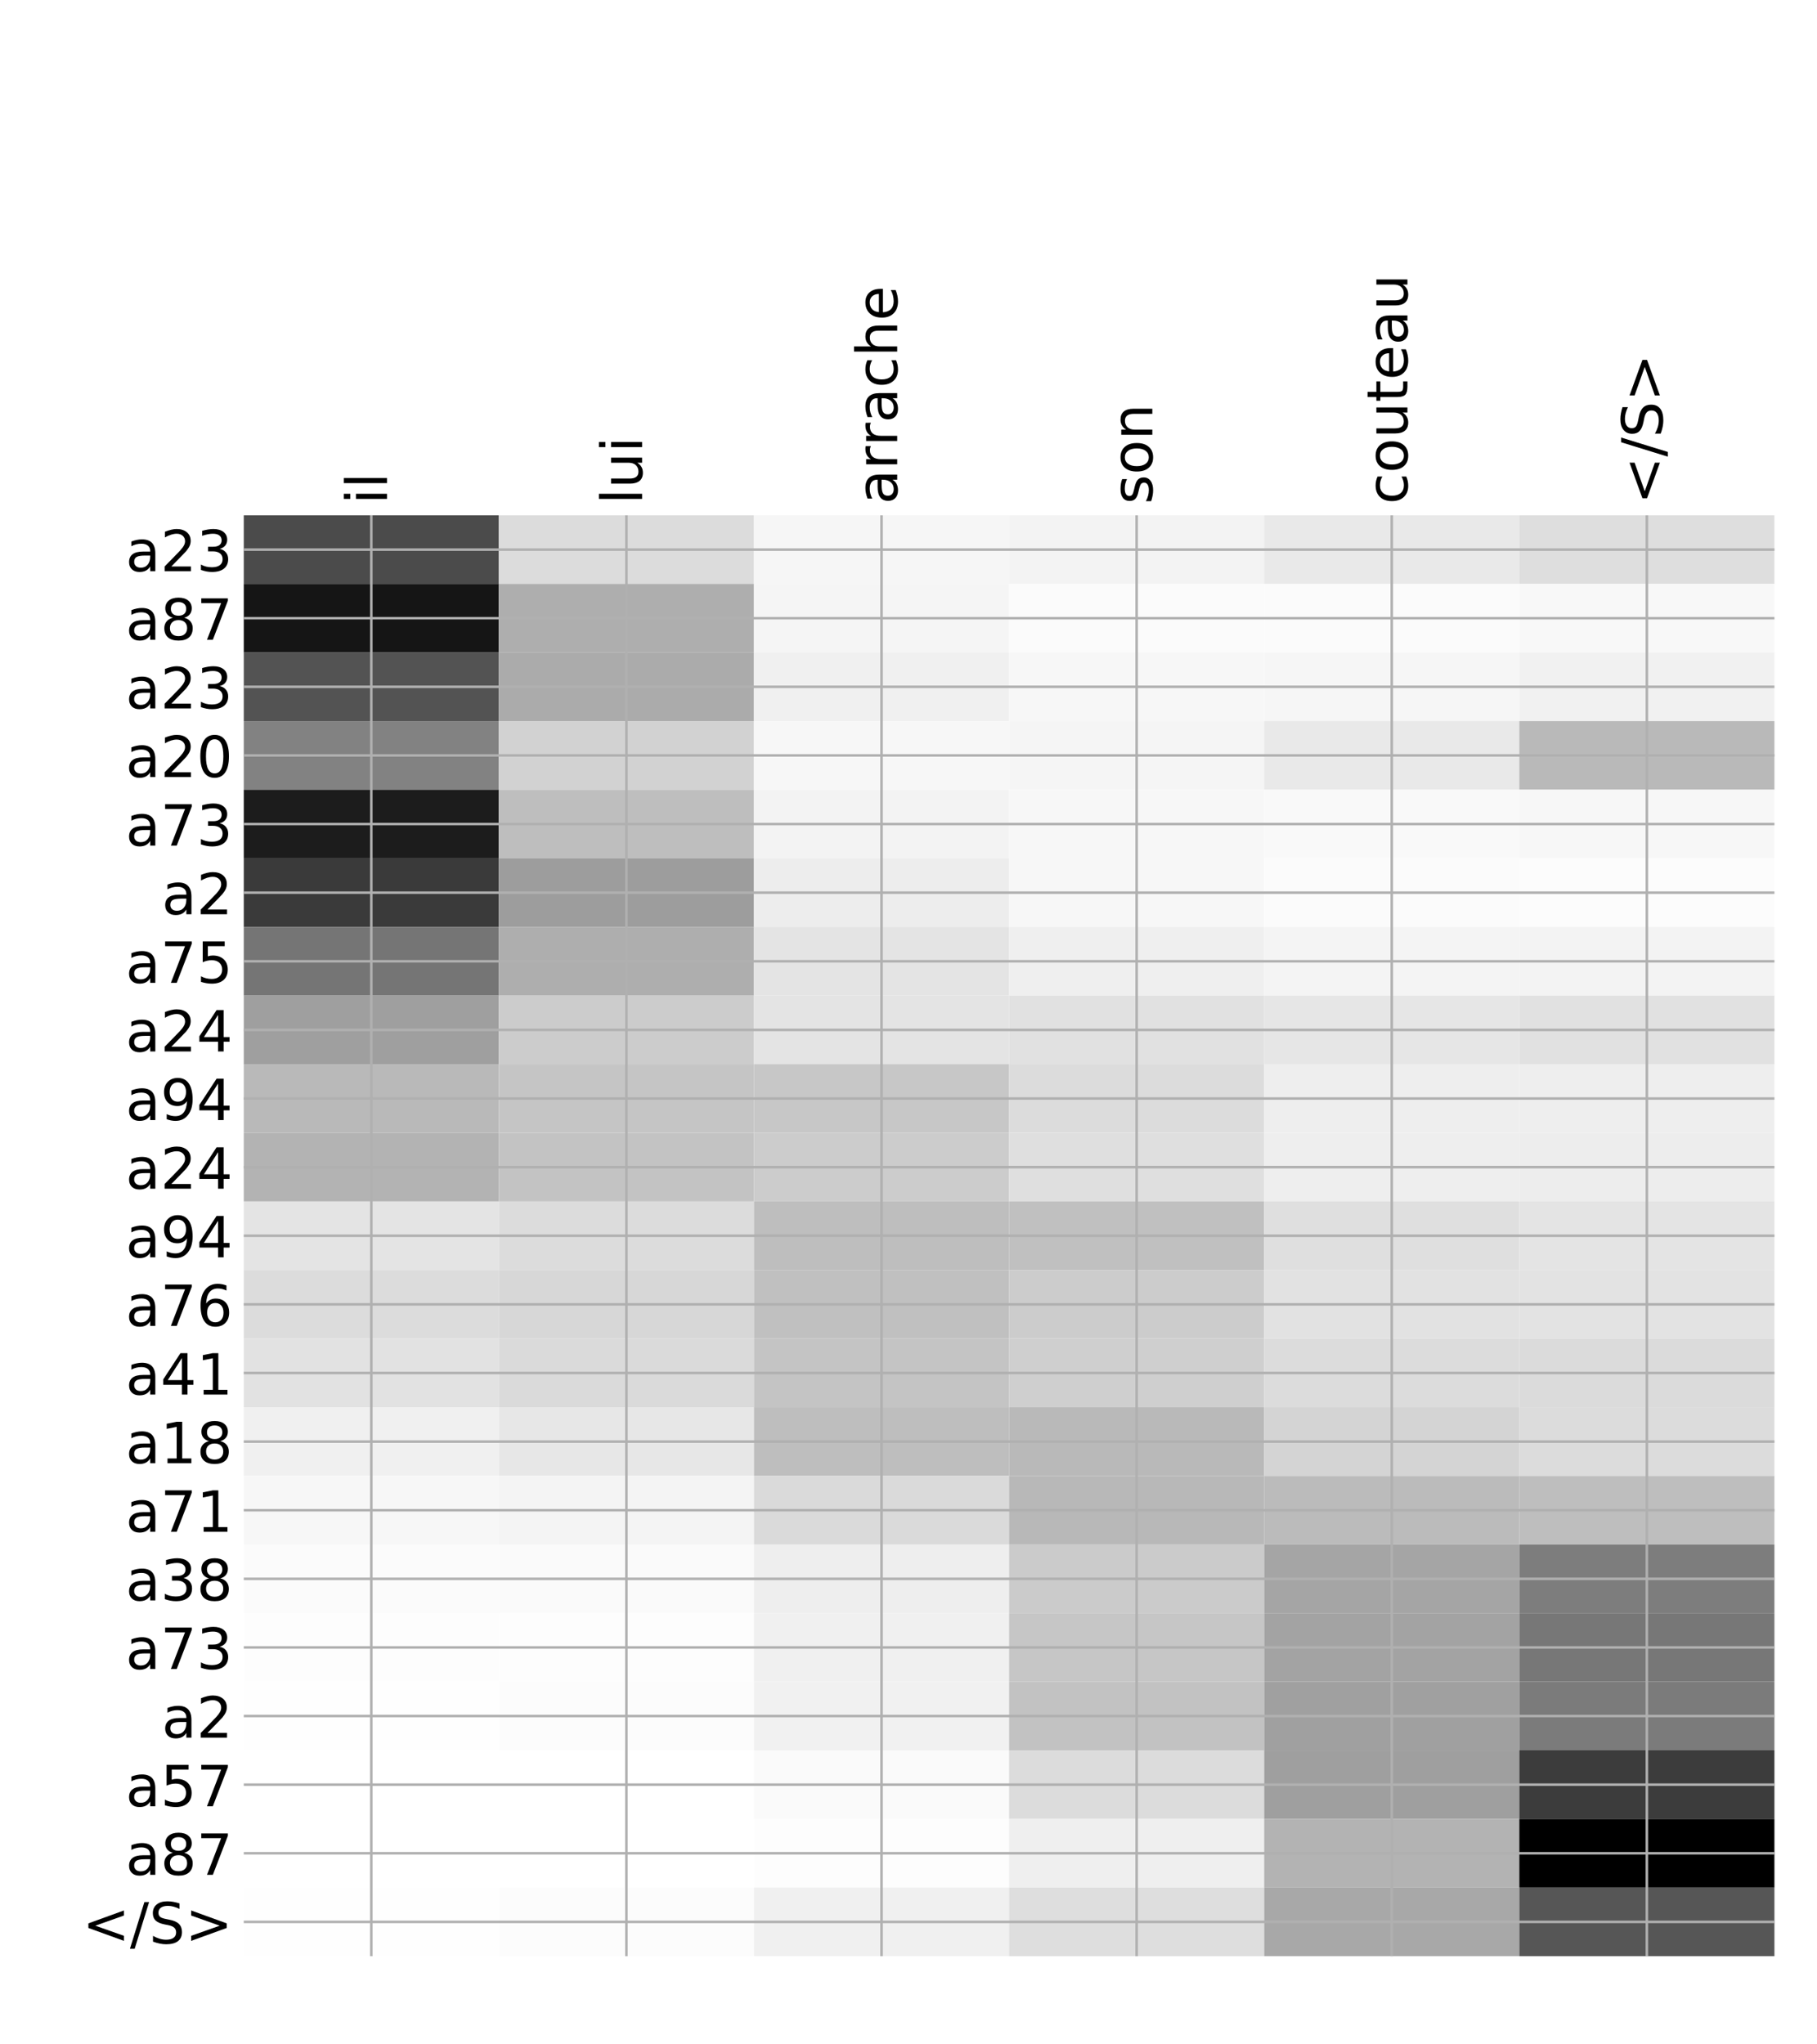 <?xml version="1.0" encoding="utf-8" standalone="no"?>
<!DOCTYPE svg PUBLIC "-//W3C//DTD SVG 1.1//EN"
  "http://www.w3.org/Graphics/SVG/1.1/DTD/svg11.dtd">
<!-- Created with matplotlib (http://matplotlib.org/) -->
<svg height="648pt" version="1.1" viewBox="0 0 576 648" width="576pt" xmlns="http://www.w3.org/2000/svg" xmlns:xlink="http://www.w3.org/1999/xlink">
 <defs>
  <style type="text/css">
*{stroke-linecap:butt;stroke-linejoin:round;}
  </style>
 </defs>
 <g id="figure_1">
  <g id="patch_1">
   <path d="M 0 648 
L 576 648 
L 576 0 
L 0 0 
z
" style="fill:#ffffff;"/>
  </g>
  <g id="axes_1">
   <g id="PolyCollection_1">
    <path clip-path="url(#pf16d84c43b)" d="M 77.275 163.331 
L 77.275 185.08 
L 158.146 185.08 
L 158.146 163.331 
L 77.275 163.331 
z
" style="fill:#4b4b4b;"/>
    <path clip-path="url(#pf16d84c43b)" d="M 158.146 163.331 
L 158.146 185.08 
L 239.017 185.08 
L 239.017 163.331 
L 158.146 163.331 
z
" style="fill:#dcdcdc;"/>
    <path clip-path="url(#pf16d84c43b)" d="M 239.017 163.331 
L 239.017 185.08 
L 319.887 185.08 
L 319.887 163.331 
L 239.017 163.331 
z
" style="fill:#f6f6f6;"/>
    <path clip-path="url(#pf16d84c43b)" d="M 319.887 163.331 
L 319.887 185.08 
L 400.758 185.08 
L 400.758 163.331 
L 319.887 163.331 
z
" style="fill:#f3f3f3;"/>
    <path clip-path="url(#pf16d84c43b)" d="M 400.758 163.331 
L 400.758 185.08 
L 481.629 185.08 
L 481.629 163.331 
L 400.758 163.331 
z
" style="fill:#e9e9e9;"/>
    <path clip-path="url(#pf16d84c43b)" d="M 481.629 163.331 
L 481.629 185.08 
L 562.5 185.08 
L 562.5 163.331 
L 481.629 163.331 
z
" style="fill:#dedede;"/>
    <path clip-path="url(#pf16d84c43b)" d="M 77.275 185.08 
L 77.275 206.829 
L 158.146 206.829 
L 158.146 185.08 
L 77.275 185.08 
z
" style="fill:#151515;"/>
    <path clip-path="url(#pf16d84c43b)" d="M 158.146 185.08 
L 158.146 206.829 
L 239.017 206.829 
L 239.017 185.08 
L 158.146 185.08 
z
" style="fill:#aeaeae;"/>
    <path clip-path="url(#pf16d84c43b)" d="M 239.017 185.08 
L 239.017 206.829 
L 319.887 206.829 
L 319.887 185.08 
L 239.017 185.08 
z
" style="fill:#f5f5f5;"/>
    <path clip-path="url(#pf16d84c43b)" d="M 319.887 185.08 
L 319.887 206.829 
L 400.758 206.829 
L 400.758 185.08 
L 319.887 185.08 
z
" style="fill:#fbfbfb;"/>
    <path clip-path="url(#pf16d84c43b)" d="M 400.758 185.08 
L 400.758 206.829 
L 481.629 206.829 
L 481.629 185.08 
L 400.758 185.08 
z
" style="fill:#fbfbfb;"/>
    <path clip-path="url(#pf16d84c43b)" d="M 481.629 185.08 
L 481.629 206.829 
L 562.5 206.829 
L 562.5 185.08 
L 481.629 185.08 
z
" style="fill:#f8f8f8;"/>
    <path clip-path="url(#pf16d84c43b)" d="M 77.275 206.829 
L 77.275 228.577 
L 158.146 228.577 
L 158.146 206.829 
L 77.275 206.829 
z
" style="fill:#535353;"/>
    <path clip-path="url(#pf16d84c43b)" d="M 158.146 206.829 
L 158.146 228.577 
L 239.017 228.577 
L 239.017 206.829 
L 158.146 206.829 
z
" style="fill:#ababab;"/>
    <path clip-path="url(#pf16d84c43b)" d="M 239.017 206.829 
L 239.017 228.577 
L 319.887 228.577 
L 319.887 206.829 
L 239.017 206.829 
z
" style="fill:#f0f0f0;"/>
    <path clip-path="url(#pf16d84c43b)" d="M 319.887 206.829 
L 319.887 228.577 
L 400.758 228.577 
L 400.758 206.829 
L 319.887 206.829 
z
" style="fill:#f7f7f7;"/>
    <path clip-path="url(#pf16d84c43b)" d="M 400.758 206.829 
L 400.758 228.577 
L 481.629 228.577 
L 481.629 206.829 
L 400.758 206.829 
z
" style="fill:#f6f6f6;"/>
    <path clip-path="url(#pf16d84c43b)" d="M 481.629 206.829 
L 481.629 228.577 
L 562.5 228.577 
L 562.5 206.829 
L 481.629 206.829 
z
" style="fill:#f1f1f1;"/>
    <path clip-path="url(#pf16d84c43b)" d="M 77.275 228.577 
L 77.275 250.326 
L 158.146 250.326 
L 158.146 228.577 
L 77.275 228.577 
z
" style="fill:#828282;"/>
    <path clip-path="url(#pf16d84c43b)" d="M 158.146 228.577 
L 158.146 250.326 
L 239.017 250.326 
L 239.017 228.577 
L 158.146 228.577 
z
" style="fill:#d2d2d2;"/>
    <path clip-path="url(#pf16d84c43b)" d="M 239.017 228.577 
L 239.017 250.326 
L 319.887 250.326 
L 319.887 228.577 
L 239.017 228.577 
z
" style="fill:#f7f7f7;"/>
    <path clip-path="url(#pf16d84c43b)" d="M 319.887 228.577 
L 319.887 250.326 
L 400.758 250.326 
L 400.758 228.577 
L 319.887 228.577 
z
" style="fill:#f5f5f5;"/>
    <path clip-path="url(#pf16d84c43b)" d="M 400.758 228.577 
L 400.758 250.326 
L 481.629 250.326 
L 481.629 228.577 
L 400.758 228.577 
z
" style="fill:#e9e9e9;"/>
    <path clip-path="url(#pf16d84c43b)" d="M 481.629 228.577 
L 481.629 250.326 
L 562.5 250.326 
L 562.5 228.577 
L 481.629 228.577 
z
" style="fill:#b9b9b9;"/>
    <path clip-path="url(#pf16d84c43b)" d="M 77.275 250.326 
L 77.275 272.075 
L 158.146 272.075 
L 158.146 250.326 
L 77.275 250.326 
z
" style="fill:#1c1c1c;"/>
    <path clip-path="url(#pf16d84c43b)" d="M 158.146 250.326 
L 158.146 272.075 
L 239.017 272.075 
L 239.017 250.326 
L 158.146 250.326 
z
" style="fill:#bebebe;"/>
    <path clip-path="url(#pf16d84c43b)" d="M 239.017 250.326 
L 239.017 272.075 
L 319.887 272.075 
L 319.887 250.326 
L 239.017 250.326 
z
" style="fill:#f3f3f3;"/>
    <path clip-path="url(#pf16d84c43b)" d="M 319.887 250.326 
L 319.887 272.075 
L 400.758 272.075 
L 400.758 250.326 
L 319.887 250.326 
z
" style="fill:#f7f7f7;"/>
    <path clip-path="url(#pf16d84c43b)" d="M 400.758 250.326 
L 400.758 272.075 
L 481.629 272.075 
L 481.629 250.326 
L 400.758 250.326 
z
" style="fill:#f9f9f9;"/>
    <path clip-path="url(#pf16d84c43b)" d="M 481.629 250.326 
L 481.629 272.075 
L 562.5 272.075 
L 562.5 250.326 
L 481.629 250.326 
z
" style="fill:#f7f7f7;"/>
    <path clip-path="url(#pf16d84c43b)" d="M 77.275 272.075 
L 77.275 293.824 
L 158.146 293.824 
L 158.146 272.075 
L 77.275 272.075 
z
" style="fill:#3a3a3a;"/>
    <path clip-path="url(#pf16d84c43b)" d="M 158.146 272.075 
L 158.146 293.824 
L 239.017 293.824 
L 239.017 272.075 
L 158.146 272.075 
z
" style="fill:#9d9d9d;"/>
    <path clip-path="url(#pf16d84c43b)" d="M 239.017 272.075 
L 239.017 293.824 
L 319.887 293.824 
L 319.887 272.075 
L 239.017 272.075 
z
" style="fill:#ededed;"/>
    <path clip-path="url(#pf16d84c43b)" d="M 319.887 272.075 
L 319.887 293.824 
L 400.758 293.824 
L 400.758 272.075 
L 319.887 272.075 
z
" style="fill:#f7f7f7;"/>
    <path clip-path="url(#pf16d84c43b)" d="M 400.758 272.075 
L 400.758 293.824 
L 481.629 293.824 
L 481.629 272.075 
L 400.758 272.075 
z
" style="fill:#fbfbfb;"/>
    <path clip-path="url(#pf16d84c43b)" d="M 481.629 272.075 
L 481.629 293.824 
L 562.5 293.824 
L 562.5 272.075 
L 481.629 272.075 
z
" style="fill:#fcfcfc;"/>
    <path clip-path="url(#pf16d84c43b)" d="M 77.275 293.824 
L 77.275 315.572 
L 158.146 315.572 
L 158.146 293.824 
L 77.275 293.824 
z
" style="fill:#757575;"/>
    <path clip-path="url(#pf16d84c43b)" d="M 158.146 293.824 
L 158.146 315.572 
L 239.017 315.572 
L 239.017 293.824 
L 158.146 293.824 
z
" style="fill:#aeaeae;"/>
    <path clip-path="url(#pf16d84c43b)" d="M 239.017 293.824 
L 239.017 315.572 
L 319.887 315.572 
L 319.887 293.824 
L 239.017 293.824 
z
" style="fill:#e4e4e4;"/>
    <path clip-path="url(#pf16d84c43b)" d="M 319.887 293.824 
L 319.887 315.572 
L 400.758 315.572 
L 400.758 293.824 
L 319.887 293.824 
z
" style="fill:#efefef;"/>
    <path clip-path="url(#pf16d84c43b)" d="M 400.758 293.824 
L 400.758 315.572 
L 481.629 315.572 
L 481.629 293.824 
L 400.758 293.824 
z
" style="fill:#f4f4f4;"/>
    <path clip-path="url(#pf16d84c43b)" d="M 481.629 293.824 
L 481.629 315.572 
L 562.5 315.572 
L 562.5 293.824 
L 481.629 293.824 
z
" style="fill:#f3f3f3;"/>
    <path clip-path="url(#pf16d84c43b)" d="M 77.275 315.572 
L 77.275 337.321 
L 158.146 337.321 
L 158.146 315.572 
L 77.275 315.572 
z
" style="fill:#9f9f9f;"/>
    <path clip-path="url(#pf16d84c43b)" d="M 158.146 315.572 
L 158.146 337.321 
L 239.017 337.321 
L 239.017 315.572 
L 158.146 315.572 
z
" style="fill:#cccccc;"/>
    <path clip-path="url(#pf16d84c43b)" d="M 239.017 315.572 
L 239.017 337.321 
L 319.887 337.321 
L 319.887 315.572 
L 239.017 315.572 
z
" style="fill:#e4e4e4;"/>
    <path clip-path="url(#pf16d84c43b)" d="M 319.887 315.572 
L 319.887 337.321 
L 400.758 337.321 
L 400.758 315.572 
L 319.887 315.572 
z
" style="fill:#e1e1e1;"/>
    <path clip-path="url(#pf16d84c43b)" d="M 400.758 315.572 
L 400.758 337.321 
L 481.629 337.321 
L 481.629 315.572 
L 400.758 315.572 
z
" style="fill:#e6e6e6;"/>
    <path clip-path="url(#pf16d84c43b)" d="M 481.629 315.572 
L 481.629 337.321 
L 562.5 337.321 
L 562.5 315.572 
L 481.629 315.572 
z
" style="fill:#e1e1e1;"/>
    <path clip-path="url(#pf16d84c43b)" d="M 77.275 337.321 
L 77.275 359.07 
L 158.146 359.07 
L 158.146 337.321 
L 77.275 337.321 
z
" style="fill:#b9b9b9;"/>
    <path clip-path="url(#pf16d84c43b)" d="M 158.146 337.321 
L 158.146 359.07 
L 239.017 359.07 
L 239.017 337.321 
L 158.146 337.321 
z
" style="fill:#c5c5c5;"/>
    <path clip-path="url(#pf16d84c43b)" d="M 239.017 337.321 
L 239.017 359.07 
L 319.887 359.07 
L 319.887 337.321 
L 239.017 337.321 
z
" style="fill:#c7c7c7;"/>
    <path clip-path="url(#pf16d84c43b)" d="M 319.887 337.321 
L 319.887 359.07 
L 400.758 359.07 
L 400.758 337.321 
L 319.887 337.321 
z
" style="fill:#dcdcdc;"/>
    <path clip-path="url(#pf16d84c43b)" d="M 400.758 337.321 
L 400.758 359.07 
L 481.629 359.07 
L 481.629 337.321 
L 400.758 337.321 
z
" style="fill:#eeeeee;"/>
    <path clip-path="url(#pf16d84c43b)" d="M 481.629 337.321 
L 481.629 359.07 
L 562.5 359.07 
L 562.5 337.321 
L 481.629 337.321 
z
" style="fill:#eeeeee;"/>
    <path clip-path="url(#pf16d84c43b)" d="M 77.275 359.07 
L 77.275 380.819 
L 158.146 380.819 
L 158.146 359.07 
L 77.275 359.07 
z
" style="fill:#b3b3b3;"/>
    <path clip-path="url(#pf16d84c43b)" d="M 158.146 359.07 
L 158.146 380.819 
L 239.017 380.819 
L 239.017 359.07 
L 158.146 359.07 
z
" style="fill:#c3c3c3;"/>
    <path clip-path="url(#pf16d84c43b)" d="M 239.017 359.07 
L 239.017 380.819 
L 319.887 380.819 
L 319.887 359.07 
L 239.017 359.07 
z
" style="fill:#cccccc;"/>
    <path clip-path="url(#pf16d84c43b)" d="M 319.887 359.07 
L 319.887 380.819 
L 400.758 380.819 
L 400.758 359.07 
L 319.887 359.07 
z
" style="fill:#dfdfdf;"/>
    <path clip-path="url(#pf16d84c43b)" d="M 400.758 359.07 
L 400.758 380.819 
L 481.629 380.819 
L 481.629 359.07 
L 400.758 359.07 
z
" style="fill:#eeeeee;"/>
    <path clip-path="url(#pf16d84c43b)" d="M 481.629 359.07 
L 481.629 380.819 
L 562.5 380.819 
L 562.5 359.07 
L 481.629 359.07 
z
" style="fill:#ededed;"/>
    <path clip-path="url(#pf16d84c43b)" d="M 77.275 380.819 
L 77.275 402.567 
L 158.146 402.567 
L 158.146 380.819 
L 77.275 380.819 
z
" style="fill:#e4e4e4;"/>
    <path clip-path="url(#pf16d84c43b)" d="M 158.146 380.819 
L 158.146 402.567 
L 239.017 402.567 
L 239.017 380.819 
L 158.146 380.819 
z
" style="fill:#dcdcdc;"/>
    <path clip-path="url(#pf16d84c43b)" d="M 239.017 380.819 
L 239.017 402.567 
L 319.887 402.567 
L 319.887 380.819 
L 239.017 380.819 
z
" style="fill:#bebebe;"/>
    <path clip-path="url(#pf16d84c43b)" d="M 319.887 380.819 
L 319.887 402.567 
L 400.758 402.567 
L 400.758 380.819 
L 319.887 380.819 
z
" style="fill:#c0c0c0;"/>
    <path clip-path="url(#pf16d84c43b)" d="M 400.758 380.819 
L 400.758 402.567 
L 481.629 402.567 
L 481.629 380.819 
L 400.758 380.819 
z
" style="fill:#dfdfdf;"/>
    <path clip-path="url(#pf16d84c43b)" d="M 481.629 380.819 
L 481.629 402.567 
L 562.5 402.567 
L 562.5 380.819 
L 481.629 380.819 
z
" style="fill:#e4e4e4;"/>
    <path clip-path="url(#pf16d84c43b)" d="M 77.275 402.567 
L 77.275 424.316 
L 158.146 424.316 
L 158.146 402.567 
L 77.275 402.567 
z
" style="fill:#dcdcdc;"/>
    <path clip-path="url(#pf16d84c43b)" d="M 158.146 402.567 
L 158.146 424.316 
L 239.017 424.316 
L 239.017 402.567 
L 158.146 402.567 
z
" style="fill:#d7d7d7;"/>
    <path clip-path="url(#pf16d84c43b)" d="M 239.017 402.567 
L 239.017 424.316 
L 319.887 424.316 
L 319.887 402.567 
L 239.017 402.567 
z
" style="fill:#c0c0c0;"/>
    <path clip-path="url(#pf16d84c43b)" d="M 319.887 402.567 
L 319.887 424.316 
L 400.758 424.316 
L 400.758 402.567 
L 319.887 402.567 
z
" style="fill:#cccccc;"/>
    <path clip-path="url(#pf16d84c43b)" d="M 400.758 402.567 
L 400.758 424.316 
L 481.629 424.316 
L 481.629 402.567 
L 400.758 402.567 
z
" style="fill:#e2e2e2;"/>
    <path clip-path="url(#pf16d84c43b)" d="M 481.629 402.567 
L 481.629 424.316 
L 562.5 424.316 
L 562.5 402.567 
L 481.629 402.567 
z
" style="fill:#e3e3e3;"/>
    <path clip-path="url(#pf16d84c43b)" d="M 77.275 424.316 
L 77.275 446.065 
L 158.146 446.065 
L 158.146 424.316 
L 77.275 424.316 
z
" style="fill:#e2e2e2;"/>
    <path clip-path="url(#pf16d84c43b)" d="M 158.146 424.316 
L 158.146 446.065 
L 239.017 446.065 
L 239.017 424.316 
L 158.146 424.316 
z
" style="fill:#dadada;"/>
    <path clip-path="url(#pf16d84c43b)" d="M 239.017 424.316 
L 239.017 446.065 
L 319.887 446.065 
L 319.887 424.316 
L 239.017 424.316 
z
" style="fill:#c4c4c4;"/>
    <path clip-path="url(#pf16d84c43b)" d="M 319.887 424.316 
L 319.887 446.065 
L 400.758 446.065 
L 400.758 424.316 
L 319.887 424.316 
z
" style="fill:#cfcfcf;"/>
    <path clip-path="url(#pf16d84c43b)" d="M 400.758 424.316 
L 400.758 446.065 
L 481.629 446.065 
L 481.629 424.316 
L 400.758 424.316 
z
" style="fill:#dcdcdc;"/>
    <path clip-path="url(#pf16d84c43b)" d="M 481.629 424.316 
L 481.629 446.065 
L 562.5 446.065 
L 562.5 424.316 
L 481.629 424.316 
z
" style="fill:#dbdbdb;"/>
    <path clip-path="url(#pf16d84c43b)" d="M 77.275 446.065 
L 77.275 467.814 
L 158.146 467.814 
L 158.146 446.065 
L 77.275 446.065 
z
" style="fill:#f0f0f0;"/>
    <path clip-path="url(#pf16d84c43b)" d="M 158.146 446.065 
L 158.146 467.814 
L 239.017 467.814 
L 239.017 446.065 
L 158.146 446.065 
z
" style="fill:#e7e7e7;"/>
    <path clip-path="url(#pf16d84c43b)" d="M 239.017 446.065 
L 239.017 467.814 
L 319.887 467.814 
L 319.887 446.065 
L 239.017 446.065 
z
" style="fill:#bebebe;"/>
    <path clip-path="url(#pf16d84c43b)" d="M 319.887 446.065 
L 319.887 467.814 
L 400.758 467.814 
L 400.758 446.065 
L 319.887 446.065 
z
" style="fill:#b9b9b9;"/>
    <path clip-path="url(#pf16d84c43b)" d="M 400.758 446.065 
L 400.758 467.814 
L 481.629 467.814 
L 481.629 446.065 
L 400.758 446.065 
z
" style="fill:#d4d4d4;"/>
    <path clip-path="url(#pf16d84c43b)" d="M 481.629 446.065 
L 481.629 467.814 
L 562.5 467.814 
L 562.5 446.065 
L 481.629 446.065 
z
" style="fill:#dcdcdc;"/>
    <path clip-path="url(#pf16d84c43b)" d="M 77.275 467.814 
L 77.275 489.562 
L 158.146 489.562 
L 158.146 467.814 
L 77.275 467.814 
z
" style="fill:#f7f7f7;"/>
    <path clip-path="url(#pf16d84c43b)" d="M 158.146 467.814 
L 158.146 489.562 
L 239.017 489.562 
L 239.017 467.814 
L 158.146 467.814 
z
" style="fill:#f4f4f4;"/>
    <path clip-path="url(#pf16d84c43b)" d="M 239.017 467.814 
L 239.017 489.562 
L 319.887 489.562 
L 319.887 467.814 
L 239.017 467.814 
z
" style="fill:#dadada;"/>
    <path clip-path="url(#pf16d84c43b)" d="M 319.887 467.814 
L 319.887 489.562 
L 400.758 489.562 
L 400.758 467.814 
L 319.887 467.814 
z
" style="fill:#b8b8b8;"/>
    <path clip-path="url(#pf16d84c43b)" d="M 400.758 467.814 
L 400.758 489.562 
L 481.629 489.562 
L 481.629 467.814 
L 400.758 467.814 
z
" style="fill:#bbbbbb;"/>
    <path clip-path="url(#pf16d84c43b)" d="M 481.629 467.814 
L 481.629 489.562 
L 562.5 489.562 
L 562.5 467.814 
L 481.629 467.814 
z
" style="fill:#bebebe;"/>
    <path clip-path="url(#pf16d84c43b)" d="M 77.275 489.562 
L 77.275 511.311 
L 158.146 511.311 
L 158.146 489.562 
L 77.275 489.562 
z
" style="fill:#fbfbfb;"/>
    <path clip-path="url(#pf16d84c43b)" d="M 158.146 489.562 
L 158.146 511.311 
L 239.017 511.311 
L 239.017 489.562 
L 158.146 489.562 
z
" style="fill:#fafafa;"/>
    <path clip-path="url(#pf16d84c43b)" d="M 239.017 489.562 
L 239.017 511.311 
L 319.887 511.311 
L 319.887 489.562 
L 239.017 489.562 
z
" style="fill:#eeeeee;"/>
    <path clip-path="url(#pf16d84c43b)" d="M 319.887 489.562 
L 319.887 511.311 
L 400.758 511.311 
L 400.758 489.562 
L 319.887 489.562 
z
" style="fill:#cbcbcb;"/>
    <path clip-path="url(#pf16d84c43b)" d="M 400.758 489.562 
L 400.758 511.311 
L 481.629 511.311 
L 481.629 489.562 
L 400.758 489.562 
z
" style="fill:#a5a5a5;"/>
    <path clip-path="url(#pf16d84c43b)" d="M 481.629 489.562 
L 481.629 511.311 
L 562.5 511.311 
L 562.5 489.562 
L 481.629 489.562 
z
" style="fill:#7d7d7d;"/>
    <path clip-path="url(#pf16d84c43b)" d="M 77.275 511.311 
L 77.275 533.06 
L 158.146 533.06 
L 158.146 511.311 
L 77.275 511.311 
z
" style="fill:#fdfdfd;"/>
    <path clip-path="url(#pf16d84c43b)" d="M 158.146 511.311 
L 158.146 533.06 
L 239.017 533.06 
L 239.017 511.311 
L 158.146 511.311 
z
" style="fill:#fdfdfd;"/>
    <path clip-path="url(#pf16d84c43b)" d="M 239.017 511.311 
L 239.017 533.06 
L 319.887 533.06 
L 319.887 511.311 
L 239.017 511.311 
z
" style="fill:#f0f0f0;"/>
    <path clip-path="url(#pf16d84c43b)" d="M 319.887 511.311 
L 319.887 533.06 
L 400.758 533.06 
L 400.758 511.311 
L 319.887 511.311 
z
" style="fill:#c6c6c6;"/>
    <path clip-path="url(#pf16d84c43b)" d="M 400.758 511.311 
L 400.758 533.06 
L 481.629 533.06 
L 481.629 511.311 
L 400.758 511.311 
z
" style="fill:#a3a3a3;"/>
    <path clip-path="url(#pf16d84c43b)" d="M 481.629 511.311 
L 481.629 533.06 
L 562.5 533.06 
L 562.5 511.311 
L 481.629 511.311 
z
" style="fill:#777777;"/>
    <path clip-path="url(#pf16d84c43b)" d="M 77.275 533.06 
L 77.275 554.809 
L 158.146 554.809 
L 158.146 533.06 
L 77.275 533.06 
z
" style="fill:#fefefe;"/>
    <path clip-path="url(#pf16d84c43b)" d="M 158.146 533.06 
L 158.146 554.809 
L 239.017 554.809 
L 239.017 533.06 
L 158.146 533.06 
z
" style="fill:#fcfcfc;"/>
    <path clip-path="url(#pf16d84c43b)" d="M 239.017 533.06 
L 239.017 554.809 
L 319.887 554.809 
L 319.887 533.06 
L 239.017 533.06 
z
" style="fill:#f1f1f1;"/>
    <path clip-path="url(#pf16d84c43b)" d="M 319.887 533.06 
L 319.887 554.809 
L 400.758 554.809 
L 400.758 533.06 
L 319.887 533.06 
z
" style="fill:#c2c2c2;"/>
    <path clip-path="url(#pf16d84c43b)" d="M 400.758 533.06 
L 400.758 554.809 
L 481.629 554.809 
L 481.629 533.06 
L 400.758 533.06 
z
" style="fill:#a0a0a0;"/>
    <path clip-path="url(#pf16d84c43b)" d="M 481.629 533.06 
L 481.629 554.809 
L 562.5 554.809 
L 562.5 533.06 
L 481.629 533.06 
z
" style="fill:#7b7b7b;"/>
    <path clip-path="url(#pf16d84c43b)" d="M 77.275 554.809 
L 77.275 576.558 
L 158.146 576.558 
L 158.146 554.809 
L 77.275 554.809 
z
" style="fill:#ffffff;"/>
    <path clip-path="url(#pf16d84c43b)" d="M 158.146 554.809 
L 158.146 576.558 
L 239.017 576.558 
L 239.017 554.809 
L 158.146 554.809 
z
" style="fill:#ffffff;"/>
    <path clip-path="url(#pf16d84c43b)" d="M 239.017 554.809 
L 239.017 576.558 
L 319.887 576.558 
L 319.887 554.809 
L 239.017 554.809 
z
" style="fill:#fafafa;"/>
    <path clip-path="url(#pf16d84c43b)" d="M 319.887 554.809 
L 319.887 576.558 
L 400.758 576.558 
L 400.758 554.809 
L 319.887 554.809 
z
" style="fill:#dcdcdc;"/>
    <path clip-path="url(#pf16d84c43b)" d="M 400.758 554.809 
L 400.758 576.558 
L 481.629 576.558 
L 481.629 554.809 
L 400.758 554.809 
z
" style="fill:#9f9f9f;"/>
    <path clip-path="url(#pf16d84c43b)" d="M 481.629 554.809 
L 481.629 576.558 
L 562.5 576.558 
L 562.5 554.809 
L 481.629 554.809 
z
" style="fill:#3c3c3c;"/>
    <path clip-path="url(#pf16d84c43b)" d="M 77.275 576.558 
L 77.275 598.306 
L 158.146 598.306 
L 158.146 576.558 
L 77.275 576.558 
z
" style="fill:#ffffff;"/>
    <path clip-path="url(#pf16d84c43b)" d="M 158.146 576.558 
L 158.146 598.306 
L 239.017 598.306 
L 239.017 576.558 
L 158.146 576.558 
z
" style="fill:#ffffff;"/>
    <path clip-path="url(#pf16d84c43b)" d="M 239.017 576.558 
L 239.017 598.306 
L 319.887 598.306 
L 319.887 576.558 
L 239.017 576.558 
z
" style="fill:#fdfdfd;"/>
    <path clip-path="url(#pf16d84c43b)" d="M 319.887 576.558 
L 319.887 598.306 
L 400.758 598.306 
L 400.758 576.558 
L 319.887 576.558 
z
" style="fill:#efefef;"/>
    <path clip-path="url(#pf16d84c43b)" d="M 400.758 576.558 
L 400.758 598.306 
L 481.629 598.306 
L 481.629 576.558 
L 400.758 576.558 
z
" style="fill:#b3b3b3;"/>
    <path clip-path="url(#pf16d84c43b)" d="M 481.629 576.558 
L 481.629 598.306 
L 562.5 598.306 
L 562.5 576.558 
L 481.629 576.558 
z
"/>
    <path clip-path="url(#pf16d84c43b)" d="M 77.275 598.306 
L 77.275 620.055 
L 158.146 620.055 
L 158.146 598.306 
L 77.275 598.306 
z
" style="fill:#fefefe;"/>
    <path clip-path="url(#pf16d84c43b)" d="M 158.146 598.306 
L 158.146 620.055 
L 239.017 620.055 
L 239.017 598.306 
L 158.146 598.306 
z
" style="fill:#fcfcfc;"/>
    <path clip-path="url(#pf16d84c43b)" d="M 239.017 598.306 
L 239.017 620.055 
L 319.887 620.055 
L 319.887 598.306 
L 239.017 598.306 
z
" style="fill:#f0f0f0;"/>
    <path clip-path="url(#pf16d84c43b)" d="M 319.887 598.306 
L 319.887 620.055 
L 400.758 620.055 
L 400.758 598.306 
L 319.887 598.306 
z
" style="fill:#dedede;"/>
    <path clip-path="url(#pf16d84c43b)" d="M 400.758 598.306 
L 400.758 620.055 
L 481.629 620.055 
L 481.629 598.306 
L 400.758 598.306 
z
" style="fill:#a8a8a8;"/>
    <path clip-path="url(#pf16d84c43b)" d="M 481.629 598.306 
L 481.629 620.055 
L 562.5 620.055 
L 562.5 598.306 
L 481.629 598.306 
z
" style="fill:#565656;"/>
   </g>
   <g id="matplotlib.axis_1">
    <g id="xtick_1">
     <g id="line2d_1">
      <path clip-path="url(#pf16d84c43b)" d="M 117.71 620.055 
L 117.71 163.331 
" style="fill:none;stroke:#b0b0b0;stroke-linecap:square;stroke-width:0.8;"/>
     </g>
     <g id="line2d_2"/>
     <g id="text_1">
      <!-- il -->
      <defs>
       <path d="M 9.422 54.688 
L 18.406 54.688 
L 18.406 0 
L 9.422 0 
z
M 9.422 75.984 
L 18.406 75.984 
L 18.406 64.594 
L 9.422 64.594 
z
" id="DejaVuSans-69"/>
       <path d="M 9.422 75.984 
L 18.406 75.984 
L 18.406 0 
L 9.422 0 
z
" id="DejaVuSans-6c"/>
      </defs>
      <g transform="translate(122.677 159.831)rotate(-90)scale(0.18 -0.18)">
       <use xlink:href="#DejaVuSans-69"/>
       <use x="27.783" xlink:href="#DejaVuSans-6c"/>
      </g>
     </g>
    </g>
    <g id="xtick_2">
     <g id="line2d_3">
      <path clip-path="url(#pf16d84c43b)" d="M 198.581 620.055 
L 198.581 163.331 
" style="fill:none;stroke:#b0b0b0;stroke-linecap:square;stroke-width:0.8;"/>
     </g>
     <g id="line2d_4"/>
     <g id="text_2">
      <!-- lui -->
      <defs>
       <path d="M 8.5 21.578 
L 8.5 54.688 
L 17.484 54.688 
L 17.484 21.922 
Q 17.484 14.156 20.5 10.266 
Q 23.531 6.391 29.594 6.391 
Q 36.859 6.391 41.078 11.031 
Q 45.312 15.672 45.312 23.688 
L 45.312 54.688 
L 54.297 54.688 
L 54.297 0 
L 45.312 0 
L 45.312 8.406 
Q 42.047 3.422 37.719 1 
Q 33.406 -1.422 27.688 -1.422 
Q 18.266 -1.422 13.375 4.438 
Q 8.5 10.297 8.5 21.578 
z
M 31.109 56 
z
" id="DejaVuSans-75"/>
      </defs>
      <g transform="translate(203.548 159.831)rotate(-90)scale(0.18 -0.18)">
       <use xlink:href="#DejaVuSans-6c"/>
       <use x="27.783" xlink:href="#DejaVuSans-75"/>
       <use x="91.162" xlink:href="#DejaVuSans-69"/>
      </g>
     </g>
    </g>
    <g id="xtick_3">
     <g id="line2d_5">
      <path clip-path="url(#pf16d84c43b)" d="M 279.452 620.055 
L 279.452 163.331 
" style="fill:none;stroke:#b0b0b0;stroke-linecap:square;stroke-width:0.8;"/>
     </g>
     <g id="line2d_6"/>
     <g id="text_3">
      <!-- arrache -->
      <defs>
       <path d="M 34.281 27.484 
Q 23.391 27.484 19.188 25 
Q 14.984 22.516 14.984 16.5 
Q 14.984 11.719 18.141 8.906 
Q 21.297 6.109 26.703 6.109 
Q 34.188 6.109 38.703 11.406 
Q 43.219 16.703 43.219 25.484 
L 43.219 27.484 
z
M 52.203 31.203 
L 52.203 0 
L 43.219 0 
L 43.219 8.297 
Q 40.141 3.328 35.547 0.953 
Q 30.953 -1.422 24.312 -1.422 
Q 15.922 -1.422 10.953 3.297 
Q 6 8.016 6 15.922 
Q 6 25.141 12.172 29.828 
Q 18.359 34.516 30.609 34.516 
L 43.219 34.516 
L 43.219 35.406 
Q 43.219 41.609 39.141 45 
Q 35.062 48.391 27.688 48.391 
Q 23 48.391 18.547 47.266 
Q 14.109 46.141 10.016 43.891 
L 10.016 52.203 
Q 14.938 54.109 19.578 55.047 
Q 24.219 56 28.609 56 
Q 40.484 56 46.344 49.844 
Q 52.203 43.703 52.203 31.203 
z
" id="DejaVuSans-61"/>
       <path d="M 41.109 46.297 
Q 39.594 47.172 37.812 47.578 
Q 36.031 48 33.891 48 
Q 26.266 48 22.188 43.047 
Q 18.109 38.094 18.109 28.812 
L 18.109 0 
L 9.078 0 
L 9.078 54.688 
L 18.109 54.688 
L 18.109 46.188 
Q 20.953 51.172 25.484 53.578 
Q 30.031 56 36.531 56 
Q 37.453 56 38.578 55.875 
Q 39.703 55.766 41.062 55.516 
z
" id="DejaVuSans-72"/>
       <path d="M 48.781 52.594 
L 48.781 44.188 
Q 44.969 46.297 41.141 47.344 
Q 37.312 48.391 33.406 48.391 
Q 24.656 48.391 19.812 42.844 
Q 14.984 37.312 14.984 27.297 
Q 14.984 17.281 19.812 11.734 
Q 24.656 6.203 33.406 6.203 
Q 37.312 6.203 41.141 7.25 
Q 44.969 8.297 48.781 10.406 
L 48.781 2.094 
Q 45.016 0.344 40.984 -0.531 
Q 36.969 -1.422 32.422 -1.422 
Q 20.062 -1.422 12.781 6.344 
Q 5.516 14.109 5.516 27.297 
Q 5.516 40.672 12.859 48.328 
Q 20.219 56 33.016 56 
Q 37.156 56 41.109 55.141 
Q 45.062 54.297 48.781 52.594 
z
" id="DejaVuSans-63"/>
       <path d="M 54.891 33.016 
L 54.891 0 
L 45.906 0 
L 45.906 32.719 
Q 45.906 40.484 42.875 44.328 
Q 39.844 48.188 33.797 48.188 
Q 26.516 48.188 22.312 43.547 
Q 18.109 38.922 18.109 30.906 
L 18.109 0 
L 9.078 0 
L 9.078 75.984 
L 18.109 75.984 
L 18.109 46.188 
Q 21.344 51.125 25.703 53.562 
Q 30.078 56 35.797 56 
Q 45.219 56 50.047 50.172 
Q 54.891 44.344 54.891 33.016 
z
" id="DejaVuSans-68"/>
       <path d="M 56.203 29.594 
L 56.203 25.203 
L 14.891 25.203 
Q 15.484 15.922 20.484 11.062 
Q 25.484 6.203 34.422 6.203 
Q 39.594 6.203 44.453 7.469 
Q 49.312 8.734 54.109 11.281 
L 54.109 2.781 
Q 49.266 0.734 44.188 -0.344 
Q 39.109 -1.422 33.891 -1.422 
Q 20.797 -1.422 13.156 6.188 
Q 5.516 13.812 5.516 26.812 
Q 5.516 40.234 12.766 48.109 
Q 20.016 56 32.328 56 
Q 43.359 56 49.781 48.891 
Q 56.203 41.797 56.203 29.594 
z
M 47.219 32.234 
Q 47.125 39.594 43.094 43.984 
Q 39.062 48.391 32.422 48.391 
Q 24.906 48.391 20.391 44.141 
Q 15.875 39.891 15.188 32.172 
z
" id="DejaVuSans-65"/>
      </defs>
      <g transform="translate(284.419 159.831)rotate(-90)scale(0.18 -0.18)">
       <use xlink:href="#DejaVuSans-61"/>
       <use x="61.279" xlink:href="#DejaVuSans-72"/>
       <use x="102.377" xlink:href="#DejaVuSans-72"/>
       <use x="143.49" xlink:href="#DejaVuSans-61"/>
       <use x="204.77" xlink:href="#DejaVuSans-63"/>
       <use x="259.75" xlink:href="#DejaVuSans-68"/>
       <use x="323.129" xlink:href="#DejaVuSans-65"/>
      </g>
     </g>
    </g>
    <g id="xtick_4">
     <g id="line2d_7">
      <path clip-path="url(#pf16d84c43b)" d="M 360.323 620.055 
L 360.323 163.331 
" style="fill:none;stroke:#b0b0b0;stroke-linecap:square;stroke-width:0.8;"/>
     </g>
     <g id="line2d_8"/>
     <g id="text_4">
      <!-- son -->
      <defs>
       <path d="M 44.281 53.078 
L 44.281 44.578 
Q 40.484 46.531 36.375 47.5 
Q 32.281 48.484 27.875 48.484 
Q 21.188 48.484 17.844 46.438 
Q 14.5 44.391 14.5 40.281 
Q 14.5 37.156 16.891 35.375 
Q 19.281 33.594 26.516 31.984 
L 29.594 31.297 
Q 39.156 29.25 43.188 25.516 
Q 47.219 21.781 47.219 15.094 
Q 47.219 7.469 41.188 3.016 
Q 35.156 -1.422 24.609 -1.422 
Q 20.219 -1.422 15.453 -0.562 
Q 10.688 0.297 5.422 2 
L 5.422 11.281 
Q 10.406 8.688 15.234 7.391 
Q 20.062 6.109 24.812 6.109 
Q 31.156 6.109 34.562 8.281 
Q 37.984 10.453 37.984 14.406 
Q 37.984 18.062 35.516 20.016 
Q 33.062 21.969 24.703 23.781 
L 21.578 24.516 
Q 13.234 26.266 9.516 29.906 
Q 5.812 33.547 5.812 39.891 
Q 5.812 47.609 11.281 51.797 
Q 16.75 56 26.812 56 
Q 31.781 56 36.172 55.266 
Q 40.578 54.547 44.281 53.078 
z
" id="DejaVuSans-73"/>
       <path d="M 30.609 48.391 
Q 23.391 48.391 19.188 42.75 
Q 14.984 37.109 14.984 27.297 
Q 14.984 17.484 19.156 11.844 
Q 23.344 6.203 30.609 6.203 
Q 37.797 6.203 41.984 11.859 
Q 46.188 17.531 46.188 27.297 
Q 46.188 37.016 41.984 42.703 
Q 37.797 48.391 30.609 48.391 
z
M 30.609 56 
Q 42.328 56 49.016 48.375 
Q 55.719 40.766 55.719 27.297 
Q 55.719 13.875 49.016 6.219 
Q 42.328 -1.422 30.609 -1.422 
Q 18.844 -1.422 12.172 6.219 
Q 5.516 13.875 5.516 27.297 
Q 5.516 40.766 12.172 48.375 
Q 18.844 56 30.609 56 
z
" id="DejaVuSans-6f"/>
       <path d="M 54.891 33.016 
L 54.891 0 
L 45.906 0 
L 45.906 32.719 
Q 45.906 40.484 42.875 44.328 
Q 39.844 48.188 33.797 48.188 
Q 26.516 48.188 22.312 43.547 
Q 18.109 38.922 18.109 30.906 
L 18.109 0 
L 9.078 0 
L 9.078 54.688 
L 18.109 54.688 
L 18.109 46.188 
Q 21.344 51.125 25.703 53.562 
Q 30.078 56 35.797 56 
Q 45.219 56 50.047 50.172 
Q 54.891 44.344 54.891 33.016 
z
" id="DejaVuSans-6e"/>
      </defs>
      <g transform="translate(365.29 159.831)rotate(-90)scale(0.18 -0.18)">
       <use xlink:href="#DejaVuSans-73"/>
       <use x="52.1" xlink:href="#DejaVuSans-6f"/>
       <use x="113.281" xlink:href="#DejaVuSans-6e"/>
      </g>
     </g>
    </g>
    <g id="xtick_5">
     <g id="line2d_9">
      <path clip-path="url(#pf16d84c43b)" d="M 441.194 620.055 
L 441.194 163.331 
" style="fill:none;stroke:#b0b0b0;stroke-linecap:square;stroke-width:0.8;"/>
     </g>
     <g id="line2d_10"/>
     <g id="text_5">
      <!-- couteau -->
      <defs>
       <path d="M 18.312 70.219 
L 18.312 54.688 
L 36.812 54.688 
L 36.812 47.703 
L 18.312 47.703 
L 18.312 18.016 
Q 18.312 11.328 20.141 9.422 
Q 21.969 7.516 27.594 7.516 
L 36.812 7.516 
L 36.812 0 
L 27.594 0 
Q 17.188 0 13.234 3.875 
Q 9.281 7.766 9.281 18.016 
L 9.281 47.703 
L 2.688 47.703 
L 2.688 54.688 
L 9.281 54.688 
L 9.281 70.219 
z
" id="DejaVuSans-74"/>
      </defs>
      <g transform="translate(446.161 159.831)rotate(-90)scale(0.18 -0.18)">
       <use xlink:href="#DejaVuSans-63"/>
       <use x="54.98" xlink:href="#DejaVuSans-6f"/>
       <use x="116.162" xlink:href="#DejaVuSans-75"/>
       <use x="179.541" xlink:href="#DejaVuSans-74"/>
       <use x="218.75" xlink:href="#DejaVuSans-65"/>
       <use x="280.273" xlink:href="#DejaVuSans-61"/>
       <use x="341.553" xlink:href="#DejaVuSans-75"/>
      </g>
     </g>
    </g>
    <g id="xtick_6">
     <g id="line2d_11">
      <path clip-path="url(#pf16d84c43b)" d="M 522.065 620.055 
L 522.065 163.331 
" style="fill:none;stroke:#b0b0b0;stroke-linecap:square;stroke-width:0.8;"/>
     </g>
     <g id="line2d_12"/>
     <g id="text_6">
      <!-- &lt;/S&gt; -->
      <defs>
       <path d="M 73.188 49.219 
L 22.797 31.297 
L 73.188 13.484 
L 73.188 4.594 
L 10.594 27.297 
L 10.594 35.406 
L 73.188 58.109 
z
" id="DejaVuSans-3c"/>
       <path d="M 25.391 72.906 
L 33.688 72.906 
L 8.297 -9.281 
L 0 -9.281 
z
" id="DejaVuSans-2f"/>
       <path d="M 53.516 70.516 
L 53.516 60.891 
Q 47.906 63.578 42.922 64.891 
Q 37.938 66.219 33.297 66.219 
Q 25.25 66.219 20.875 63.094 
Q 16.5 59.969 16.5 54.203 
Q 16.5 49.359 19.406 46.891 
Q 22.312 44.438 30.422 42.922 
L 36.375 41.703 
Q 47.406 39.594 52.656 34.297 
Q 57.906 29 57.906 20.125 
Q 57.906 9.516 50.797 4.047 
Q 43.703 -1.422 29.984 -1.422 
Q 24.812 -1.422 18.969 -0.25 
Q 13.141 0.922 6.891 3.219 
L 6.891 13.375 
Q 12.891 10.016 18.656 8.297 
Q 24.422 6.594 29.984 6.594 
Q 38.422 6.594 43.016 9.906 
Q 47.609 13.234 47.609 19.391 
Q 47.609 24.75 44.312 27.781 
Q 41.016 30.812 33.5 32.328 
L 27.484 33.5 
Q 16.453 35.688 11.516 40.375 
Q 6.594 45.062 6.594 53.422 
Q 6.594 63.094 13.406 68.656 
Q 20.219 74.219 32.172 74.219 
Q 37.312 74.219 42.625 73.281 
Q 47.953 72.359 53.516 70.516 
z
" id="DejaVuSans-53"/>
       <path d="M 10.594 49.219 
L 10.594 58.109 
L 73.188 35.406 
L 73.188 27.297 
L 10.594 4.594 
L 10.594 13.484 
L 60.891 31.297 
z
" id="DejaVuSans-3e"/>
      </defs>
      <g transform="translate(527.031 159.831)rotate(-90)scale(0.18 -0.18)">
       <use xlink:href="#DejaVuSans-3c"/>
       <use x="83.789" xlink:href="#DejaVuSans-2f"/>
       <use x="117.48" xlink:href="#DejaVuSans-53"/>
       <use x="180.957" xlink:href="#DejaVuSans-3e"/>
      </g>
     </g>
    </g>
   </g>
   <g id="matplotlib.axis_2">
    <g id="ytick_1">
     <g id="line2d_13">
      <path clip-path="url(#pf16d84c43b)" d="M 77.275 174.206 
L 562.5 174.206 
" style="fill:none;stroke:#b0b0b0;stroke-linecap:square;stroke-width:0.8;"/>
     </g>
     <g id="line2d_14"/>
     <g id="text_7">
      <!-- a23 -->
      <defs>
       <path d="M 19.188 8.297 
L 53.609 8.297 
L 53.609 0 
L 7.328 0 
L 7.328 8.297 
Q 12.938 14.109 22.625 23.891 
Q 32.328 33.688 34.812 36.531 
Q 39.547 41.844 41.422 45.531 
Q 43.312 49.219 43.312 52.781 
Q 43.312 58.594 39.234 62.25 
Q 35.156 65.922 28.609 65.922 
Q 23.969 65.922 18.812 64.312 
Q 13.672 62.703 7.812 59.422 
L 7.812 69.391 
Q 13.766 71.781 18.938 73 
Q 24.125 74.219 28.422 74.219 
Q 39.75 74.219 46.484 68.547 
Q 53.219 62.891 53.219 53.422 
Q 53.219 48.922 51.531 44.891 
Q 49.859 40.875 45.406 35.406 
Q 44.188 33.984 37.641 27.219 
Q 31.109 20.453 19.188 8.297 
z
" id="DejaVuSans-32"/>
       <path d="M 40.578 39.312 
Q 47.656 37.797 51.625 33 
Q 55.609 28.219 55.609 21.188 
Q 55.609 10.406 48.188 4.484 
Q 40.766 -1.422 27.094 -1.422 
Q 22.516 -1.422 17.656 -0.516 
Q 12.797 0.391 7.625 2.203 
L 7.625 11.719 
Q 11.719 9.328 16.594 8.109 
Q 21.484 6.891 26.812 6.891 
Q 36.078 6.891 40.938 10.547 
Q 45.797 14.203 45.797 21.188 
Q 45.797 27.641 41.281 31.266 
Q 36.766 34.906 28.719 34.906 
L 20.219 34.906 
L 20.219 43.016 
L 29.109 43.016 
Q 36.375 43.016 40.234 45.922 
Q 44.094 48.828 44.094 54.297 
Q 44.094 59.906 40.109 62.906 
Q 36.141 65.922 28.719 65.922 
Q 24.656 65.922 20.016 65.031 
Q 15.375 64.156 9.812 62.312 
L 9.812 71.094 
Q 15.438 72.656 20.344 73.438 
Q 25.25 74.219 29.594 74.219 
Q 40.828 74.219 47.359 69.109 
Q 53.906 64.016 53.906 55.328 
Q 53.906 49.266 50.438 45.094 
Q 46.969 40.922 40.578 39.312 
z
" id="DejaVuSans-33"/>
      </defs>
      <g transform="translate(39.839 181.044)scale(0.18 -0.18)">
       <use xlink:href="#DejaVuSans-61"/>
       <use x="61.279" xlink:href="#DejaVuSans-32"/>
       <use x="124.902" xlink:href="#DejaVuSans-33"/>
      </g>
     </g>
    </g>
    <g id="ytick_2">
     <g id="line2d_15">
      <path clip-path="url(#pf16d84c43b)" d="M 77.275 195.954 
L 562.5 195.954 
" style="fill:none;stroke:#b0b0b0;stroke-linecap:square;stroke-width:0.8;"/>
     </g>
     <g id="line2d_16"/>
     <g id="text_8">
      <!-- a87 -->
      <defs>
       <path d="M 31.781 34.625 
Q 24.75 34.625 20.719 30.859 
Q 16.703 27.094 16.703 20.516 
Q 16.703 13.922 20.719 10.156 
Q 24.75 6.391 31.781 6.391 
Q 38.812 6.391 42.859 10.172 
Q 46.922 13.969 46.922 20.516 
Q 46.922 27.094 42.891 30.859 
Q 38.875 34.625 31.781 34.625 
z
M 21.922 38.812 
Q 15.578 40.375 12.031 44.719 
Q 8.5 49.078 8.5 55.328 
Q 8.5 64.062 14.719 69.141 
Q 20.953 74.219 31.781 74.219 
Q 42.672 74.219 48.875 69.141 
Q 55.078 64.062 55.078 55.328 
Q 55.078 49.078 51.531 44.719 
Q 48 40.375 41.703 38.812 
Q 48.828 37.156 52.797 32.312 
Q 56.781 27.484 56.781 20.516 
Q 56.781 9.906 50.312 4.234 
Q 43.844 -1.422 31.781 -1.422 
Q 19.734 -1.422 13.25 4.234 
Q 6.781 9.906 6.781 20.516 
Q 6.781 27.484 10.781 32.312 
Q 14.797 37.156 21.922 38.812 
z
M 18.312 54.391 
Q 18.312 48.734 21.844 45.562 
Q 25.391 42.391 31.781 42.391 
Q 38.141 42.391 41.719 45.562 
Q 45.312 48.734 45.312 54.391 
Q 45.312 60.062 41.719 63.234 
Q 38.141 66.406 31.781 66.406 
Q 25.391 66.406 21.844 63.234 
Q 18.312 60.062 18.312 54.391 
z
" id="DejaVuSans-38"/>
       <path d="M 8.203 72.906 
L 55.078 72.906 
L 55.078 68.703 
L 28.609 0 
L 18.312 0 
L 43.219 64.594 
L 8.203 64.594 
z
" id="DejaVuSans-37"/>
      </defs>
      <g transform="translate(39.839 202.793)scale(0.18 -0.18)">
       <use xlink:href="#DejaVuSans-61"/>
       <use x="61.279" xlink:href="#DejaVuSans-38"/>
       <use x="124.902" xlink:href="#DejaVuSans-37"/>
      </g>
     </g>
    </g>
    <g id="ytick_3">
     <g id="line2d_17">
      <path clip-path="url(#pf16d84c43b)" d="M 77.275 217.703 
L 562.5 217.703 
" style="fill:none;stroke:#b0b0b0;stroke-linecap:square;stroke-width:0.8;"/>
     </g>
     <g id="line2d_18"/>
     <g id="text_9">
      <!-- a23 -->
      <g transform="translate(39.839 224.542)scale(0.18 -0.18)">
       <use xlink:href="#DejaVuSans-61"/>
       <use x="61.279" xlink:href="#DejaVuSans-32"/>
       <use x="124.902" xlink:href="#DejaVuSans-33"/>
      </g>
     </g>
    </g>
    <g id="ytick_4">
     <g id="line2d_19">
      <path clip-path="url(#pf16d84c43b)" d="M 77.275 239.452 
L 562.5 239.452 
" style="fill:none;stroke:#b0b0b0;stroke-linecap:square;stroke-width:0.8;"/>
     </g>
     <g id="line2d_20"/>
     <g id="text_10">
      <!-- a20 -->
      <defs>
       <path d="M 31.781 66.406 
Q 24.172 66.406 20.328 58.906 
Q 16.5 51.422 16.5 36.375 
Q 16.5 21.391 20.328 13.891 
Q 24.172 6.391 31.781 6.391 
Q 39.453 6.391 43.281 13.891 
Q 47.125 21.391 47.125 36.375 
Q 47.125 51.422 43.281 58.906 
Q 39.453 66.406 31.781 66.406 
z
M 31.781 74.219 
Q 44.047 74.219 50.516 64.516 
Q 56.984 54.828 56.984 36.375 
Q 56.984 17.969 50.516 8.266 
Q 44.047 -1.422 31.781 -1.422 
Q 19.531 -1.422 13.062 8.266 
Q 6.594 17.969 6.594 36.375 
Q 6.594 54.828 13.062 64.516 
Q 19.531 74.219 31.781 74.219 
z
" id="DejaVuSans-30"/>
      </defs>
      <g transform="translate(39.839 246.29)scale(0.18 -0.18)">
       <use xlink:href="#DejaVuSans-61"/>
       <use x="61.279" xlink:href="#DejaVuSans-32"/>
       <use x="124.902" xlink:href="#DejaVuSans-30"/>
      </g>
     </g>
    </g>
    <g id="ytick_5">
     <g id="line2d_21">
      <path clip-path="url(#pf16d84c43b)" d="M 77.275 261.201 
L 562.5 261.201 
" style="fill:none;stroke:#b0b0b0;stroke-linecap:square;stroke-width:0.8;"/>
     </g>
     <g id="line2d_22"/>
     <g id="text_11">
      <!-- a73 -->
      <g transform="translate(39.839 268.039)scale(0.18 -0.18)">
       <use xlink:href="#DejaVuSans-61"/>
       <use x="61.279" xlink:href="#DejaVuSans-37"/>
       <use x="124.902" xlink:href="#DejaVuSans-33"/>
      </g>
     </g>
    </g>
    <g id="ytick_6">
     <g id="line2d_23">
      <path clip-path="url(#pf16d84c43b)" d="M 77.275 282.949 
L 562.5 282.949 
" style="fill:none;stroke:#b0b0b0;stroke-linecap:square;stroke-width:0.8;"/>
     </g>
     <g id="line2d_24"/>
     <g id="text_12">
      <!-- a2 -->
      <g transform="translate(51.292 289.788)scale(0.18 -0.18)">
       <use xlink:href="#DejaVuSans-61"/>
       <use x="61.279" xlink:href="#DejaVuSans-32"/>
      </g>
     </g>
    </g>
    <g id="ytick_7">
     <g id="line2d_25">
      <path clip-path="url(#pf16d84c43b)" d="M 77.275 304.698 
L 562.5 304.698 
" style="fill:none;stroke:#b0b0b0;stroke-linecap:square;stroke-width:0.8;"/>
     </g>
     <g id="line2d_26"/>
     <g id="text_13">
      <!-- a75 -->
      <defs>
       <path d="M 10.797 72.906 
L 49.516 72.906 
L 49.516 64.594 
L 19.828 64.594 
L 19.828 46.734 
Q 21.969 47.469 24.109 47.828 
Q 26.266 48.188 28.422 48.188 
Q 40.625 48.188 47.75 41.5 
Q 54.891 34.812 54.891 23.391 
Q 54.891 11.625 47.562 5.094 
Q 40.234 -1.422 26.906 -1.422 
Q 22.312 -1.422 17.547 -0.641 
Q 12.797 0.141 7.719 1.703 
L 7.719 11.625 
Q 12.109 9.234 16.797 8.062 
Q 21.484 6.891 26.703 6.891 
Q 35.156 6.891 40.078 11.328 
Q 45.016 15.766 45.016 23.391 
Q 45.016 31 40.078 35.438 
Q 35.156 39.891 26.703 39.891 
Q 22.75 39.891 18.812 39.016 
Q 14.891 38.141 10.797 36.281 
z
" id="DejaVuSans-35"/>
      </defs>
      <g transform="translate(39.839 311.537)scale(0.18 -0.18)">
       <use xlink:href="#DejaVuSans-61"/>
       <use x="61.279" xlink:href="#DejaVuSans-37"/>
       <use x="124.902" xlink:href="#DejaVuSans-35"/>
      </g>
     </g>
    </g>
    <g id="ytick_8">
     <g id="line2d_27">
      <path clip-path="url(#pf16d84c43b)" d="M 77.275 326.447 
L 562.5 326.447 
" style="fill:none;stroke:#b0b0b0;stroke-linecap:square;stroke-width:0.8;"/>
     </g>
     <g id="line2d_28"/>
     <g id="text_14">
      <!-- a24 -->
      <defs>
       <path d="M 37.797 64.312 
L 12.891 25.391 
L 37.797 25.391 
z
M 35.203 72.906 
L 47.609 72.906 
L 47.609 25.391 
L 58.016 25.391 
L 58.016 17.188 
L 47.609 17.188 
L 47.609 0 
L 37.797 0 
L 37.797 17.188 
L 4.891 17.188 
L 4.891 26.703 
z
" id="DejaVuSans-34"/>
      </defs>
      <g transform="translate(39.839 333.285)scale(0.18 -0.18)">
       <use xlink:href="#DejaVuSans-61"/>
       <use x="61.279" xlink:href="#DejaVuSans-32"/>
       <use x="124.902" xlink:href="#DejaVuSans-34"/>
      </g>
     </g>
    </g>
    <g id="ytick_9">
     <g id="line2d_29">
      <path clip-path="url(#pf16d84c43b)" d="M 77.275 348.196 
L 562.5 348.196 
" style="fill:none;stroke:#b0b0b0;stroke-linecap:square;stroke-width:0.8;"/>
     </g>
     <g id="line2d_30"/>
     <g id="text_15">
      <!-- a94 -->
      <defs>
       <path d="M 10.984 1.516 
L 10.984 10.5 
Q 14.703 8.734 18.5 7.812 
Q 22.312 6.891 25.984 6.891 
Q 35.75 6.891 40.891 13.453 
Q 46.047 20.016 46.781 33.406 
Q 43.953 29.203 39.594 26.953 
Q 35.25 24.703 29.984 24.703 
Q 19.047 24.703 12.672 31.312 
Q 6.297 37.938 6.297 49.422 
Q 6.297 60.641 12.938 67.422 
Q 19.578 74.219 30.609 74.219 
Q 43.266 74.219 49.922 64.516 
Q 56.594 54.828 56.594 36.375 
Q 56.594 19.141 48.406 8.859 
Q 40.234 -1.422 26.422 -1.422 
Q 22.703 -1.422 18.891 -0.688 
Q 15.094 0.047 10.984 1.516 
z
M 30.609 32.422 
Q 37.25 32.422 41.125 36.953 
Q 45.016 41.5 45.016 49.422 
Q 45.016 57.281 41.125 61.844 
Q 37.25 66.406 30.609 66.406 
Q 23.969 66.406 20.094 61.844 
Q 16.219 57.281 16.219 49.422 
Q 16.219 41.5 20.094 36.953 
Q 23.969 32.422 30.609 32.422 
z
" id="DejaVuSans-39"/>
      </defs>
      <g transform="translate(39.839 355.034)scale(0.18 -0.18)">
       <use xlink:href="#DejaVuSans-61"/>
       <use x="61.279" xlink:href="#DejaVuSans-39"/>
       <use x="124.902" xlink:href="#DejaVuSans-34"/>
      </g>
     </g>
    </g>
    <g id="ytick_10">
     <g id="line2d_31">
      <path clip-path="url(#pf16d84c43b)" d="M 77.275 369.944 
L 562.5 369.944 
" style="fill:none;stroke:#b0b0b0;stroke-linecap:square;stroke-width:0.8;"/>
     </g>
     <g id="line2d_32"/>
     <g id="text_16">
      <!-- a24 -->
      <g transform="translate(39.839 376.783)scale(0.18 -0.18)">
       <use xlink:href="#DejaVuSans-61"/>
       <use x="61.279" xlink:href="#DejaVuSans-32"/>
       <use x="124.902" xlink:href="#DejaVuSans-34"/>
      </g>
     </g>
    </g>
    <g id="ytick_11">
     <g id="line2d_33">
      <path clip-path="url(#pf16d84c43b)" d="M 77.275 391.693 
L 562.5 391.693 
" style="fill:none;stroke:#b0b0b0;stroke-linecap:square;stroke-width:0.8;"/>
     </g>
     <g id="line2d_34"/>
     <g id="text_17">
      <!-- a94 -->
      <g transform="translate(39.839 398.532)scale(0.18 -0.18)">
       <use xlink:href="#DejaVuSans-61"/>
       <use x="61.279" xlink:href="#DejaVuSans-39"/>
       <use x="124.902" xlink:href="#DejaVuSans-34"/>
      </g>
     </g>
    </g>
    <g id="ytick_12">
     <g id="line2d_35">
      <path clip-path="url(#pf16d84c43b)" d="M 77.275 413.442 
L 562.5 413.442 
" style="fill:none;stroke:#b0b0b0;stroke-linecap:square;stroke-width:0.8;"/>
     </g>
     <g id="line2d_36"/>
     <g id="text_18">
      <!-- a76 -->
      <defs>
       <path d="M 33.016 40.375 
Q 26.375 40.375 22.484 35.828 
Q 18.609 31.297 18.609 23.391 
Q 18.609 15.531 22.484 10.953 
Q 26.375 6.391 33.016 6.391 
Q 39.656 6.391 43.531 10.953 
Q 47.406 15.531 47.406 23.391 
Q 47.406 31.297 43.531 35.828 
Q 39.656 40.375 33.016 40.375 
z
M 52.594 71.297 
L 52.594 62.312 
Q 48.875 64.062 45.094 64.984 
Q 41.312 65.922 37.594 65.922 
Q 27.828 65.922 22.672 59.328 
Q 17.531 52.734 16.797 39.406 
Q 19.672 43.656 24.016 45.922 
Q 28.375 48.188 33.594 48.188 
Q 44.578 48.188 50.953 41.516 
Q 57.328 34.859 57.328 23.391 
Q 57.328 12.156 50.688 5.359 
Q 44.047 -1.422 33.016 -1.422 
Q 20.359 -1.422 13.672 8.266 
Q 6.984 17.969 6.984 36.375 
Q 6.984 53.656 15.188 63.938 
Q 23.391 74.219 37.203 74.219 
Q 40.922 74.219 44.703 73.484 
Q 48.484 72.75 52.594 71.297 
z
" id="DejaVuSans-36"/>
      </defs>
      <g transform="translate(39.839 420.28)scale(0.18 -0.18)">
       <use xlink:href="#DejaVuSans-61"/>
       <use x="61.279" xlink:href="#DejaVuSans-37"/>
       <use x="124.902" xlink:href="#DejaVuSans-36"/>
      </g>
     </g>
    </g>
    <g id="ytick_13">
     <g id="line2d_37">
      <path clip-path="url(#pf16d84c43b)" d="M 77.275 435.191 
L 562.5 435.191 
" style="fill:none;stroke:#b0b0b0;stroke-linecap:square;stroke-width:0.8;"/>
     </g>
     <g id="line2d_38"/>
     <g id="text_19">
      <!-- a41 -->
      <defs>
       <path d="M 12.406 8.297 
L 28.516 8.297 
L 28.516 63.922 
L 10.984 60.406 
L 10.984 69.391 
L 28.422 72.906 
L 38.281 72.906 
L 38.281 8.297 
L 54.391 8.297 
L 54.391 0 
L 12.406 0 
z
" id="DejaVuSans-31"/>
      </defs>
      <g transform="translate(39.839 442.029)scale(0.18 -0.18)">
       <use xlink:href="#DejaVuSans-61"/>
       <use x="61.279" xlink:href="#DejaVuSans-34"/>
       <use x="124.902" xlink:href="#DejaVuSans-31"/>
      </g>
     </g>
    </g>
    <g id="ytick_14">
     <g id="line2d_39">
      <path clip-path="url(#pf16d84c43b)" d="M 77.275 456.939 
L 562.5 456.939 
" style="fill:none;stroke:#b0b0b0;stroke-linecap:square;stroke-width:0.8;"/>
     </g>
     <g id="line2d_40"/>
     <g id="text_20">
      <!-- a18 -->
      <g transform="translate(39.839 463.778)scale(0.18 -0.18)">
       <use xlink:href="#DejaVuSans-61"/>
       <use x="61.279" xlink:href="#DejaVuSans-31"/>
       <use x="124.902" xlink:href="#DejaVuSans-38"/>
      </g>
     </g>
    </g>
    <g id="ytick_15">
     <g id="line2d_41">
      <path clip-path="url(#pf16d84c43b)" d="M 77.275 478.688 
L 562.5 478.688 
" style="fill:none;stroke:#b0b0b0;stroke-linecap:square;stroke-width:0.8;"/>
     </g>
     <g id="line2d_42"/>
     <g id="text_21">
      <!-- a71 -->
      <g transform="translate(39.839 485.527)scale(0.18 -0.18)">
       <use xlink:href="#DejaVuSans-61"/>
       <use x="61.279" xlink:href="#DejaVuSans-37"/>
       <use x="124.902" xlink:href="#DejaVuSans-31"/>
      </g>
     </g>
    </g>
    <g id="ytick_16">
     <g id="line2d_43">
      <path clip-path="url(#pf16d84c43b)" d="M 77.275 500.437 
L 562.5 500.437 
" style="fill:none;stroke:#b0b0b0;stroke-linecap:square;stroke-width:0.8;"/>
     </g>
     <g id="line2d_44"/>
     <g id="text_22">
      <!-- a38 -->
      <g transform="translate(39.839 507.275)scale(0.18 -0.18)">
       <use xlink:href="#DejaVuSans-61"/>
       <use x="61.279" xlink:href="#DejaVuSans-33"/>
       <use x="124.902" xlink:href="#DejaVuSans-38"/>
      </g>
     </g>
    </g>
    <g id="ytick_17">
     <g id="line2d_45">
      <path clip-path="url(#pf16d84c43b)" d="M 77.275 522.186 
L 562.5 522.186 
" style="fill:none;stroke:#b0b0b0;stroke-linecap:square;stroke-width:0.8;"/>
     </g>
     <g id="line2d_46"/>
     <g id="text_23">
      <!-- a73 -->
      <g transform="translate(39.839 529.024)scale(0.18 -0.18)">
       <use xlink:href="#DejaVuSans-61"/>
       <use x="61.279" xlink:href="#DejaVuSans-37"/>
       <use x="124.902" xlink:href="#DejaVuSans-33"/>
      </g>
     </g>
    </g>
    <g id="ytick_18">
     <g id="line2d_47">
      <path clip-path="url(#pf16d84c43b)" d="M 77.275 543.934 
L 562.5 543.934 
" style="fill:none;stroke:#b0b0b0;stroke-linecap:square;stroke-width:0.8;"/>
     </g>
     <g id="line2d_48"/>
     <g id="text_24">
      <!-- a2 -->
      <g transform="translate(51.292 550.773)scale(0.18 -0.18)">
       <use xlink:href="#DejaVuSans-61"/>
       <use x="61.279" xlink:href="#DejaVuSans-32"/>
      </g>
     </g>
    </g>
    <g id="ytick_19">
     <g id="line2d_49">
      <path clip-path="url(#pf16d84c43b)" d="M 77.275 565.683 
L 562.5 565.683 
" style="fill:none;stroke:#b0b0b0;stroke-linecap:square;stroke-width:0.8;"/>
     </g>
     <g id="line2d_50"/>
     <g id="text_25">
      <!-- a57 -->
      <g transform="translate(39.839 572.522)scale(0.18 -0.18)">
       <use xlink:href="#DejaVuSans-61"/>
       <use x="61.279" xlink:href="#DejaVuSans-35"/>
       <use x="124.902" xlink:href="#DejaVuSans-37"/>
      </g>
     </g>
    </g>
    <g id="ytick_20">
     <g id="line2d_51">
      <path clip-path="url(#pf16d84c43b)" d="M 77.275 587.432 
L 562.5 587.432 
" style="fill:none;stroke:#b0b0b0;stroke-linecap:square;stroke-width:0.8;"/>
     </g>
     <g id="line2d_52"/>
     <g id="text_26">
      <!-- a87 -->
      <g transform="translate(39.839 594.27)scale(0.18 -0.18)">
       <use xlink:href="#DejaVuSans-61"/>
       <use x="61.279" xlink:href="#DejaVuSans-38"/>
       <use x="124.902" xlink:href="#DejaVuSans-37"/>
      </g>
     </g>
    </g>
    <g id="ytick_21">
     <g id="line2d_53">
      <path clip-path="url(#pf16d84c43b)" d="M 77.275 609.181 
L 562.5 609.181 
" style="fill:none;stroke:#b0b0b0;stroke-linecap:square;stroke-width:0.8;"/>
     </g>
     <g id="line2d_54"/>
     <g id="text_27">
      <!-- &lt;/S&gt; -->
      <g transform="translate(26.117 616.019)scale(0.18 -0.18)">
       <use xlink:href="#DejaVuSans-3c"/>
       <use x="83.789" xlink:href="#DejaVuSans-2f"/>
       <use x="117.48" xlink:href="#DejaVuSans-53"/>
       <use x="180.957" xlink:href="#DejaVuSans-3e"/>
      </g>
     </g>
    </g>
   </g>
  </g>
 </g>
 <defs>
  <clipPath id="pf16d84c43b">
   <rect height="456.724" width="485.225" x="77.275" y="163.331"/>
  </clipPath>
 </defs>
</svg>
